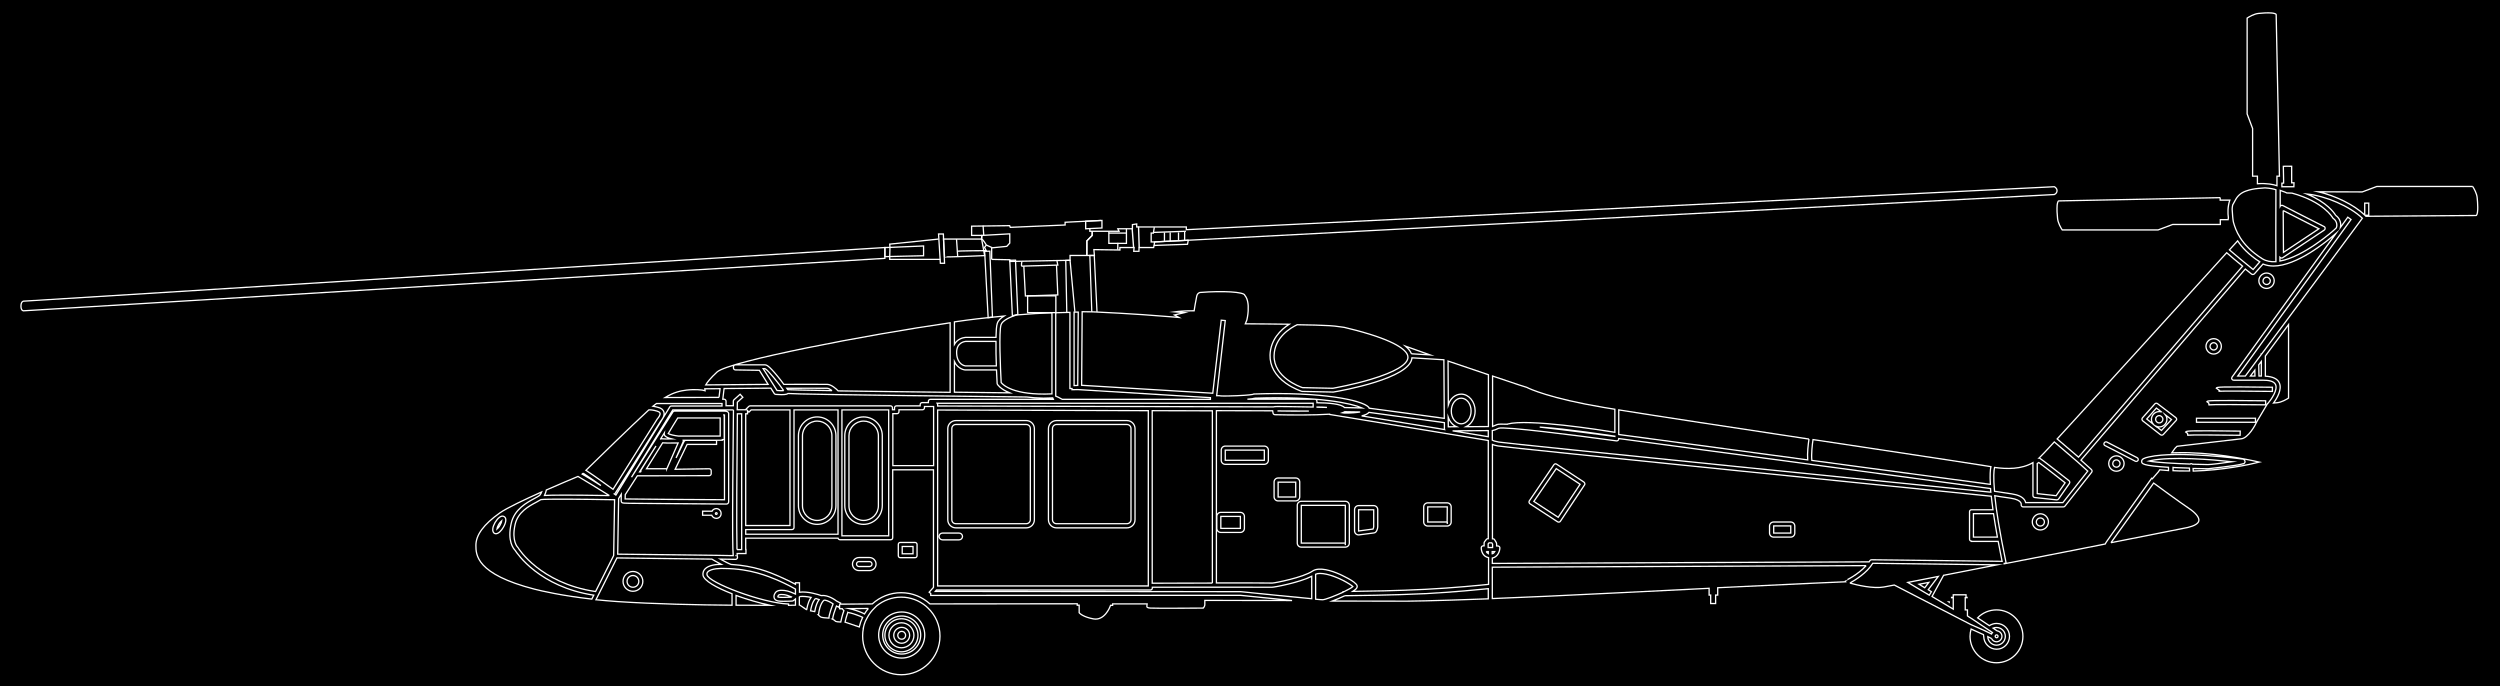 <?xml version="1.0" encoding="utf-8"?>
<!-- Generator: Adobe Illustrator 28.1.0, SVG Export Plug-In . SVG Version: 6.00 Build 0)  -->
<svg version="1.1" id="Layer_1" xmlns="http://www.w3.org/2000/svg" xmlns:xlink="http://www.w3.org/1999/xlink" x="0px" y="0px"
	 viewBox="0 0 1920 527" style="enable-background:new 0 0 1920 527;" xml:space="preserve">
<style type="text/css">
	.st0{fill:none;stroke:#FFFFFF;stroke-miterlimit:10;}
	.st1{fill:none;stroke:#FFFFFF;stroke-width:0.991;stroke-miterlimit:10;}
	.st2{fill:none;stroke:#FFFFFF;stroke-width:0.992;stroke-miterlimit:10;}
	.st3{fill:none;stroke:#FFFFFF;stroke-width:0.981;stroke-miterlimit:10;}
	.st4{fill:none;stroke:#FFFFFF;stroke-width:1.073;stroke-miterlimit:10;}
	.st5{fill:none;stroke:#FFFFFF;stroke-linejoin:round;stroke-miterlimit:10;}
</style>
<rect x="-52.5" y="-54.5" width="2014" height="634"/>
<path class="st0" d="M679.6,190.1L18,231.3c0,0-1.9,0.2-1.9,3.8c0,3.6,1.9,3.6,1.9,3.6l661.6-40.3V190.1z"/>
<polygon class="st0" points="709.3,188.9 683.5,190 679.6,190.1 679.6,197.1 709.3,196.4 "/>
<polyline class="st0" points="720.8,183.6 683.3,187.5 683.5,190 683.3,197.1 683.3,199.2 722.2,199.2 "/>
<polygon class="st0" points="720.8,179.7 722.2,202.2 725.4,202.2 724.5,179.7 "/>
<path class="st0" d="M753.9,183.6h-29.3l0.8,13.6c-0.2,0.5,30.8-0.9,30.8-0.9L753.9,183.6l0.2-2.8l21.4-1.2v7.1l-2.3,2.5l-11,1.1
	l-4.7-2.1"/>
<line class="st0" x1="734.6" y1="183.6" x2="735.5" y2="197.1"/>
<path class="st0" d="M845.6,169.3l-27.6,1.4v2.1l-42.1,1.8l-0.5-1.3l-29.2,0.4v7.1h7.8l-0.2,2.8c1.1,0,3.7,4.6,3.7,4.6l-1.4,1.8
	l1.3,2.5c0,0-22.3,0.1-22.3,0.5"/>
<line class="st0" x1="755" y1="173.3" x2="755.5" y2="180.5"/>
<polygon class="st1" points="756.2,193 758.9,244 762.2,243.6 760.2,192.9 "/>
<line class="st0" x1="761.6" y1="190.2" x2="761.6" y2="199.2"/>
<path class="st0" d="M777.5,242.5l-2-42.6l4.4-0.1c0,0,1.8,40.7,1.8,41.7L777.5,242.5z"/>
<path class="st2" d="M819.3,240l-0.8-40l3.3-0.1c0,0,3.6,39.1,3.7,39.5"/>
<path class="st0" d="M761.6,199.2l13.9,0.3v1.3l46.3-0.9v-3.7h18.7l-0.4-4.5l20,0.3v-1.9H871l-0.3,2.9h4l0.1-2.9h11.2l0.3-1.6
	l25.7-0.9l0.6-3.1l665.1-35.1c0,0,2.1-0.8,2.1-3c0-2.1-2.1-3-2.1-3l-666.6,33v-2.1h-38.1V172l-3.3,0.5v3.2h-1.1h-10.1l0.9,1.9H837
	v-1.9"/>
<polyline class="st3" points="842.5,239.5 840.4,196.2 837,196.2 838.5,239.5 "/>
<polygon class="st0" points="833.8,169.9 833.8,175.7 846.3,175.1 846.3,169.3 "/>
<polyline class="st0" points="838.8,177.6 838.8,180.8 834.7,185 834.7,196.2 "/>
<polyline class="st0" points="838.8,177.6 838.8,180.8 834.7,185 834.7,196.2 "/>
<polyline class="st0" points="851.6,177.6 851.6,186.9 865.1,186.9 865.1,175.7 "/>
<line class="st0" x1="858.5" y1="186.5" x2="858.4" y2="191.8"/>
<line class="st0" x1="851.6" y1="179" x2="865.1" y2="179"/>
<path class="st4" d="M874.4,174c0,0,0.5,16.1,0.5,16.1"/>
<polyline class="st0" points="886.5,174.5 885.8,179 884.1,179 884.1,185.8 886.7,185.8 886.4,188.5 "/>
<line class="st0" x1="886.7" y1="185.8" x2="912.7" y2="184.5"/>
<line class="st5" x1="886.7" y1="185.8" x2="912.7" y2="184.5"/>
<line class="st0" x1="910.8" y1="177.6" x2="885.5" y2="178.5"/>
<line class="st0" x1="894.3" y1="178.5" x2="894.3" y2="185"/>
<line class="st0" x1="898.7" y1="178.5" x2="898.7" y2="185.1"/>
<line class="st0" x1="905.1" y1="178.5" x2="905.1" y2="185.1"/>
<line class="st0" x1="909.8" y1="178.1" x2="909.8" y2="184.5"/>
<path class="st0" d="M784.8,200.8c0,0-0.7,3.6,0,3.6s27.6-0.8,27.6-0.8l-0.7-3.5"/>
<polyline class="st0" points="786.3,204.4 787.5,227.3 812.4,226.5 811.4,203.6 "/>
<path class="st0" d="M512.1,360.1l8.7-19.9c-7.1,0.1-10.3,0.1-11.9-0.1l-12.4,19.9H512.1z"/>
<path class="st0" d="M507.1,337.5c0.4-0.5,1.1-0.7,1.7-0.5c0.7,0.1,3.5,0.2,7.1,0.1c-2.5-0.6-4.8-1.5-5.5-2.8
	c-0.3-0.5-0.4-1-0.3-1.6L507.1,337.5z"/>
<path class="st0" d="M492.4,362.4C492.4,362.4,492.4,362.4,492.4,362.4c-0.3-0.5-0.3-1.1,0-1.6l11.4-18.3l-12.6,19.9
	C491.6,362.4,492,362.4,492.4,362.4"/>
<path class="st0" d="M788.5,304.9L788.5,304.9c-150.4-1.7-177.9-2.3-183.3-2.7c-0.5,0.4-1.5,0.9-5.1,0.9c-1.2,0-2.6-0.1-4.3-0.2
	c-0.5,0-0.9-0.3-1.2-0.7l-2.6-4.1l-35.9,0.3l-1,8.2h1c0.8,0,1.5,0.7,1.5,1.5v3.5h5.6c0-2.2,0-3.4,0-3.5c0-0.4,0.2-0.8,0.5-1.1
	l4.7-4.2l2.1,2.3l-4.2,3.8c0,1.9,0,3.8-0.1,5.8h6.9l-0.3-0.3l2.2-2.2c0.3-0.3,0.7-0.5,1.1-0.5h107.8c0.9,0,1.5,0.7,1.5,1.5v1.5h1.6
	v-1.5c0-0.9,0.7-1.5,1.6-1.5h18.1v-1c0-0.8,0.7-1.5,1.5-1.5h4.8v-1c0-0.8,0.7-1.5,1.5-1.5h94.4c0,0,0.1,0,0.1,0l-0.5-1.1
	c-2.5,0.1-4.9,0.2-7.1,0.2C796.6,305.7,792.3,305.4,788.5,304.9"/>
<path class="st0" d="M639,300c-1.3-1-2.7-1.8-3.6-1.8c-2.4-0.1-23.1,0-31.1,0c0.3,0.4,0.6,0.8,0.8,1.1
	C606.3,299.4,619.5,299.7,639,300"/>
<path class="st0" d="M601.9,300c-3.8-5.5-12.2-16-14.4-16.9h-1.4l10.7,16.8C598.6,300.1,600.6,300.1,601.9,300"/>
<path class="st0" d="M768.8,249.4c-1.7,5.1-0.5,33.3,0.1,44.4c1.2,1.6,9.3,10.1,39,8.7v-62.3c-7.9,0.3-17.1,0.8-27.3,1.7
	C776,243.4,769.9,246,768.8,249.4"/>
<path class="st0" d="M563.3,314.8h-46.6L485,366.5l31.8-50.1c0.3-0.5,0.8-0.7,1.3-0.7h37.3c2.3,0,3.6,0.2,4.1,1.4
	c0.1,0.3,0.2,0.7,0.1,1v67.4c0,0.4-0.2,0.8-0.5,1.1c-0.3,0.3-0.7,0.5-1.1,0.5h0c0,0-19.8-0.1-39.6-0.3c-9.9-0.1-19.8-0.2-27.3-0.2
	c-13.3-0.1-13.3-0.1-13.8-1.1c-0.2-0.4-0.3-0.6-0.2-5.9l-2,3.3l-0.7,42.7c5.5,0.1,25,0.3,44.5,0.5c11.5,0.1,23,0.3,31.6,0.4
	c4.3,0.1,7.9,0.1,10.4,0.2c0.8,0,1.6,0,2.2,0c-0.4-4.7-0.6-18.2-0.3-58.9C563,346.5,563.2,325.2,563.3,314.8 M550.1,398.1
	c-1.6,0-2.9-1-3.5-2.4h-7v-3.1h7.2c0.6-1.2,1.9-2,3.3-2c2.1,0,3.7,1.7,3.7,3.7C553.9,396.5,552.2,398.1,550.1,398.1"/>
<path class="st0" d="M710,313.2c0,0.8-0.7,1.5-1.5,1.5h-18.1v1.5c0,0.9-0.7,1.5-1.5,1.5h-3.2v39.9H717v-45.4H710V313.2z"/>
<path class="st0" d="M627.6,399.7c6.3,0,11.3-5.1,11.3-11.3v-53.7c0-6.3-5.1-11.3-11.3-11.3s-11.3,5.1-11.3,11.3v53.7
	C616.3,394.6,621.4,399.7,627.6,399.7"/>
<path class="st0" d="M550.1,393.7c-0.4,0-0.7,0.3-0.7,0.7c0,0.3,0.3,0.7,0.7,0.7c0.4,0,0.7-0.3,0.7-0.7
	C550.8,394,550.5,393.7,550.1,393.7"/>
<path class="st0" d="M682.5,314.8h-35.9v96.7h35.9V314.8z M648.8,334.6c0-8,6.5-14.4,14.4-14.4c8,0,14.4,6.5,14.4,14.4v53.7
	c0,8-6.5,14.4-14.4,14.4c-8,0-14.4-6.5-14.4-14.4V334.6z"/>
<path class="st0" d="M741.5,259.1h23.4c0.1-4.9,0.4-8.9,1-10.7c0.7-2.3,2.8-4.2,5.2-5.7c-6.6,0.6-13.5,1.4-20.8,2.2
	c-5.2,0.6-11,1.4-17.3,2.3v17.2C735.1,260.7,739,259.3,741.5,259.1"/>
<path class="st0" d="M663.3,399.7c6.3,0,11.3-5.1,11.3-11.3v-53.7c0-6.3-5.1-11.3-11.3-11.3c-6.3,0-11.3,5.1-11.3,11.3v53.7
	C651.9,394.6,657,399.7,663.3,399.7"/>
<path class="st0" d="M566,422.1h3.6V317.8h-3.3C565.9,356.2,565.6,405.6,566,422.1"/>
<path class="st0" d="M564.8,426.6c0.3,0,0.6,0.1,0.8,0.2C565.4,426.7,565.1,426.6,564.8,426.6"/>
<path class="st0" d="M572.7,410.3h70.9v-95.5h-33.8v90.4c0,0.8-0.7,1.5-1.6,1.5h-35.5V410.3z M613.2,334.6c0-8,6.5-14.4,14.4-14.4
	c8,0,14.4,6.5,14.4,14.4v53.7c0,8-6.5,14.4-14.4,14.4c-8,0-14.4-6.5-14.4-14.4V334.6z"/>
<polygon class="st0" points="576.9,314.8 575.2,316.5 574.1,315.4 574.1,317.8 572.7,317.8 572.7,403.6 606.7,403.6 606.7,314.8 "/>
<path class="st0" d="M553.1,334.9V321h-32.6c-2,3.2-6,9.7-7.3,12c1.1,0.7,4.5,1.5,7.8,1.9H553.1z"/>
<path class="st0" d="M395.5,422.5c-1.1-1.1-6-6.8-2.9-20.5c2.4-10.9,12.1-16.1,17.9-19.2c1.2-0.7,2.5-1.3,3.3-1.9c0,0,0,0,0,0
	c0.4-0.3,0.7-0.5,0.9-0.7c0.6-0.8,1-1.6,1.3-2.4c-13.2,5.9-26.9,12.4-32.1,16.1c-12.4,8.8-18.4,16.9-18.4,24.9
	c0,7.2,0,22.1,45.1,33.7c5.1,1.3,20.9,5,43.9,7.6l1.5-3C414.3,450.7,397.2,425.2,395.5,422.5 M386.6,404.9c-1.5,2.7-3.8,5-5.7,5
	c-0.4,0-0.8-0.1-1.2-0.3c-0.6-0.4-1.6-1.4-1.2-3.9c0.2-1.3,0.9-2.9,1.7-4.4c1.9-3.2,4.7-5.9,6.9-4.6
	C389.4,397.9,388.5,401.7,386.6,404.9"/>
<path class="st0" d="M539.9,441.7c-0.2-1.8,0.3-3.4,1.5-4.7c2.8-3,8.8-3.6,12.4-3.6c-3-1.6-6-3.3-7.1-4c-20-0.3-52.3-0.7-72.9-0.9
	l-16.1,32.1c5.2,0.5,10.6,1,16.4,1.4c28.9,1.9,61.6,2.6,88.1,2.8V456C550.1,451.3,540.5,445.9,539.9,441.7 M486.1,454.1
	c-4.2,0-7.6-3.4-7.6-7.6c0-4.2,3.4-7.6,7.6-7.6s7.6,3.4,7.6,7.6C493.7,450.7,490.3,454.1,486.1,454.1"/>
<path class="st0" d="M472,383.8c-21-0.4-53.4-0.7-56.6-0.1c-0.9,0.6-2.1,1.2-3.5,2c-5.7,3-14.2,7.6-16.3,17.1
	c-2.9,13,2.1,17.6,2.1,17.6c0.1,0.1,0.2,0.2,0.3,0.4c0,0.1,4.3,7,13.9,14.6c8.7,6.9,23.6,15.7,45.5,18.9l13.9-27.7L472,383.8z"/>
<path class="st0" d="M565.3,464.8c9.8,0.1,18.7,0.1,26.1,0.1c-8.2-1.8-17.6-4.5-26.1-7.6V464.8z"/>
<path class="st0" d="M486.1,442c-2.5,0-4.5,2-4.5,4.5c0,2.5,2,4.5,4.5,4.5s4.5-2,4.5-4.5C490.6,444,488.6,442,486.1,442"/>
<path class="st0" d="M613.9,458.2v6.4h0.2l0.4,0.3c0,0,3.2,2.1,4.7,3.2c0.1,0,0.2,0.1,0.3,0.1c0.9-4.9,2.2-7.7,3.4-9.4
	C620,458.2,616.7,457.8,613.9,458.2"/>
<path class="st0" d="M556.7,436.6c-2.9-0.2-10.6-0.1-13.1,2.6c-0.6,0.6-0.8,1.3-0.6,2.2c0.8,5.9,42,21.7,62.6,22.5l0,1
	c2.2,0,4,0,5.3-0.1v-4.8l-1.6,1.3c-0.3,0.2-0.6,0.3-0.9,0.3c-0.9,0.1-4.1,0.2-6.9,0.2c-1.7,0-3.3-0.1-4.1-0.3
	c-1.3-0.3-2.3-1-2.7-1.9c-0.7-1.5,0-3.1,0.3-3.6c1.3-2.9,4.6-2.8,7.6-2.5c2.9,0.3,6.8,2,8.3,2.7v-3.8c-1.7-1-6.5-3.7-14.1-7
	C589.7,442.5,576.5,436.8,556.7,436.6"/>
<path class="st0" d="M626.4,459.6c-0.7,0.6-2.7,2.7-3.9,9.5c1,0.2,2.1,0.4,3.1,0.6l0.1,0c0.8-4.6,2.1-7.5,3.4-9.2
	C628.5,460.3,627.6,460,626.4,459.6"/>
<path class="st0" d="M597.7,457.4c-0.3,0.6-0.3,0.9-0.3,1c0,0,0.2,0.1,0.6,0.2c1.2,0.3,6.3,0.2,9.6,0l0.2-0.2
	c-1.7-0.7-3.9-1.5-5.6-1.7C598.6,456.3,598,456.9,597.7,457.4"/>
<path class="st0" d="M447.8,363.4c-0.3,0.3-0.5,0.5-0.7,0.7c2.7,1.5,7.1,4.2,14.4,8.8C455.9,368.9,450.3,365,447.8,363.4"/>
<path class="st0" d="M552.2,305.2l0.8-6.7l-11.7,0.1l0.2,1.5l-2.1-0.5c-0.1,0-5.2-0.8-12.2,0c-4.7,0.6-9.6,1.6-16.4,5.7
	C520.2,305.3,538.5,305.2,552.2,305.2"/>
<path class="st0" d="M509.9,316.5c0.8,3.1-1.8,6.2-2.5,7l-34.9,55.3c-0.2,0.3-0.4,0.5-0.7,0.6c0.4,0.3,0.8,0.5,1.2,0.8l41.4-67.7
	c0.3-0.5,0.8-0.7,1.3-0.7h38.8v-1.9h-50.3c-0.9,0.7-1.7,1.4-2.7,2.1c1.1,0.2,2.3,0.4,3.7,0.8C507.9,313.4,509.4,314.7,509.9,316.5"
	/>
<path class="st0" d="M583.2,284.4l-18.4-0.3c-0.8,0-1.5-0.7-1.5-1.5v-0.9c0-0.9,0.7-1.5,1.5-1.5h22.8c1,0.1,2.6,0.2,9.7,8.9
	c1.7,2,3.3,4.2,4.7,6.1c5.3,0,30.6-0.1,33.4,0c3.2,0.1,7,3.6,8.3,5c23.9,0.3,55.7,0.8,86,1.1v-53.4c-62.9,9.1-170,29.5-179,37.8
	c-5.2,4.8-7.6,8-8.7,9.9l47.9-0.4L583.2,284.4z"/>
<path class="st0" d="M766,295.1c-0.1-0.2-0.2-0.4-0.2-0.7c-0.1-1.2-0.3-5.1-0.5-10.3h-24.1c-0.1,0-0.1,0-0.2,0c-0.1,0-5.4-0.7-8-6.3
	v23.4c15,0.2,29.5,0.3,42.4,0.5C768.2,298.8,766.1,295.3,766,295.1"/>
<path class="st0" d="M468,380.6c-9-5.6-20.1-12.4-24.1-14.7c-4,1.7-13.7,5.7-24.3,10.4c-0.2,1.1-0.7,2.6-1.4,4.2
	C423.9,380.2,437,380.1,468,380.6"/>
<path class="st0" d="M504.9,321.6c0.1-0.1,0.1-0.2,0.2-0.2c0.7-0.8,2.2-2.9,1.8-4.1c-0.2-0.8-1.4-1.3-2.4-1.6c-3.1-0.9-5-1-6.2-0.9
	c-0.4,0.4-0.9,0.8-1.3,1.2c-12.4,11.4-37.6,36-47,45.2c3.2,2,9.1,6.2,20.8,14.6L504.9,321.6z"/>
<path class="st0" d="M383,402.8c-0.9,1.6-1.3,2.8-1.4,3.6c0.6-0.5,1.5-1.4,2.4-3c0.9-1.6,1.3-2.8,1.4-3.6
	C384.8,400.3,383.9,401.3,383,402.8"/>
<path class="st0" d="M741.6,262.2c-0.7,0.1-7.3,0.8-6.9,9.2c0.4,8.4,6,9.5,6.6,9.6h23.9c-0.2-5.9-0.4-12.8-0.3-18.8H741.6z"/>
<path class="st0" d="M480.2,379.9c0,1.2-0.1,2.4-0.1,3.3c8.5,0.2,55.6,0.5,76.3,0.6v-65.1c-0.1,0-0.3,0-0.4,0
	c0.1,0.2,0.2,0.5,0.2,0.8v18.1h-1.5v0.5h-30c0.1,0.4,0.1,0.8,0,1.1l-5.5,12.5l6.1-12.6c0.3-0.5,0.8-0.9,1.4-0.9h23.6v3.1h-22.6
	l-9.2,19.1l26.1-0.4c0.4,0,0.8,0.2,1.1,0.4c0.3,0.3,0.5,0.7,0.5,1.1v2.3c0,0.8-0.7,1.5-1.5,1.5c-1.4,0-23.9,0.1-40,0.1
	c-7.1,0-12.9,0-15.2,0L480.2,379.9z"/>
<path class="st0" d="M1528.6,372c-0.4-7-0.1-11.1,0.4-13.6c-0.8-0.1-1.6-0.3-2.4-0.4c-4.4-0.8-45.3-7-97-14.8
	c-12.1-1.8-24.6-3.7-37.2-5.6c-0.6,3.9-1.4,11.3-0.9,16L1528.6,372z"/>
<path class="st0" d="M720.1,450h161.8V315.4l-161.8-0.5V450z M805.2,329.2c0-3.4,2.8-6.2,6.2-6.2h54.1c3.4,0,6.2,2.8,6.2,6.2v70
	c0,3.4-2.8,6.2-6.2,6.2h-54.1c-3.4,0-6.2-2.8-6.2-6.2V329.2z M727.9,329.2c0-3.4,2.8-6.2,6.2-6.2h54.1c3.4,0,6.2,2.8,6.2,6.2v70
	c0,3.4-2.8,6.2-6.2,6.2h-54.1c-3.4,0-6.2-2.8-6.2-6.2V329.2z M723.8,409.4h12.8c1.4,0,2.6,1.2,2.6,2.6c0,1.4-1.2,2.6-2.6,2.6h-12.8
	c-1.4,0-2.6-1.2-2.6-2.6C721.2,410.5,722.4,409.4,723.8,409.4"/>
<path class="st0" d="M1586,370.8c-7.1-5.6-17.3-13.5-20.2-15.6l-1.2,0.8v23.1l14.5,1.6L1586,370.8z"/>
<path class="st0" d="M1389.3,337.2c-57.5-8.7-116.9-17.7-146.1-22.4v18.9l145.1,19.5C1387.9,348.1,1388.7,341,1389.3,337.2"/>
<path class="st0" d="M1545,379.3c4.9,0.7,8.2,2.3,9.8,4.6c0.5,0.7,0.8,1.5,0.9,2.1h28.6l19.1-24.2l-8.1-7.3l-17.6-15.1
	c-5.7,6.2-9.6,10.4-11.1,11.8c-0.2,0.2-0.5,0.4-0.7,0.6c0.1,0,0.2,0,0.3,0c0.3,0.1,1.2,0.4,22.8,17.4c0.6,0.5,0.8,1.4,0.3,2.1
	l-8.3,11.9c-0.3,0.4-0.8,0.7-1.3,0.7c-0.1,0-0.1,0-0.2,0l-16.8-1.8c-0.8-0.1-1.4-0.7-1.4-1.5v-25.3c-8.8,5.2-20,5-29.5,3.7
	c-0.5,2.3-1,7.4,0,18.3C1533.6,377.6,1537.4,378.2,1545,379.3"/>
<polygon class="st0" points="1142.9,420.5 1146.3,420.5 1146.3,417.9 1145.7,416.9 1143.6,416.9 1142.9,417.7 "/>
<path class="st0" d="M1151,328.9c-2,1-3.6,1.6-4.9,1.8l0,7.4c0.5,0.3,1.8,0.8,4.9,1.4c6.2,1.2,355.6,36.2,377.9,38.5
	c-0.1-1-0.2-1.9-0.2-2.8l-285.5-38.4v0.2c0,0.5-0.2,0.9-0.5,1.2c-0.3,0.2-0.6,0.4-1,0.4c-0.1,0-0.1,0-0.2,0
	C1208.7,334.1,1155.1,327.4,1151,328.9"/>
<path class="st0" d="M1149.7,326.1c0.9-0.4,3.7-0.5,7.9-0.3l0-0.1c15.9-4.3,71.6,4.5,82.6,6.3v-17.7c-3.1-0.5-5.8-1-8-1.3
	c-42.3-7.1-57.7-14.5-59.6-15.5c-1.6-0.4-6.8-2.1-26.3-8.7l0,38.7C1146.8,327.3,1147.9,326.9,1149.7,326.1"/>
<path class="st0" d="M1182.5,328c21.6,2.4,47.6,5.9,57.7,7.2v-0.2C1233.7,334.1,1204.9,329.5,1182.5,328"/>
<path class="st0" d="M1752.2,198.2c-0.2,0-0.5-0.1-0.7-0.2c-0.2-0.1-0.4-0.3-0.5-0.4c0,1.2,0,2.2,0,2.9
	c17.9-3.2,40.4-22.5,43.2-25.4c0.2-0.3,0.7-1.5,0.4-3.2c-0.2-1.2-0.8-2.9-2.7-4.2c-0.2-0.2-0.4-0.3-0.5-0.6
	c-0.1-0.1-6.7-12.1-31.2-18.8l-0.7,0c-1.8-0.1-2.9-0.1-2.9-0.1h-0.4l-0.3-0.2c0,0-1.7-0.8-4.5-1.7v0l-0.2-0.1c0,3.8,0,7.9,0,12.1
	c0.1-0.2,0.3-0.3,0.5-0.4c1-0.5,1.9,0.1,2.2,0.3c0.8,0.5,19,9.7,31,15.8c0.5,0.2,0.8,0.7,0.8,1.3c0,0.5-0.2,1.1-0.7,1.4L1753,198
	C1752.7,198.2,1752.5,198.2,1752.2,198.2"/>
<path class="st0" d="M1146.1,425.3c0.9-0.3,1.5-1,1.9-1.7c-0.1,0-0.1,0-0.2,0h-1.8V425.3z"/>
<path class="st0" d="M1761.7,143.3c0.1-1.1,0.1-2.2,0.1-2.9c-0.1,0-0.2,0-0.3,0l-1.5,0v-12.7c-2.5,0-5-0.1-6.4,0l0.2,10.8h0v2.1
	l-1.3,0.1c0,0.8,0,1.8,0,2.7H1761.7z"/>
<path class="st0" d="M1705.2,151.8l-124.2,2.5c-0.2,0-0.8,0.8-1.1,3.1l0,0.1c-0.3,3.2,0,7.6,0.3,10.2c0.3,3.5,2.6,7.4,3.6,8.9h73.6
	l11.2-4.2h36.6v-3.7h6l0.2-1.4c-0.5-3.5-0.6-8.7,1.1-13.6h-7.4V151.8z"/>
<path class="st0" d="M1753.5,161.7c0,4.7,0.1,24.6,0.2,32.1l27.2-18.1C1771.3,170.8,1757.9,164,1753.5,161.7"/>
<path class="st0" d="M1735.5,201.1c-8.4-5.4-13.7-11.1-17-16.1c-0.7,0.8-2.9,3.2-6.3,6.9c3.4,3,12,10.1,18.2,15.1L1735.5,201.1z"/>
<path class="st0" d="M1733.7,141.1c7.2-0.5,12.3,0.6,15,1.5v-7.3h1.9l-0.2-10.5v0l-2.3-113.7c0-0.2-0.8-0.8-3.1-1.1l-0.1,0
	c-3.2-0.3-7.6,0-10.2,0.3c-3.5,0.3-7.4,2.6-8.9,3.6v73.6l4.2,11.2v36.6h3.7V141.1z"/>
<path class="st0" d="M1722.3,204.4c-4.4-3.6-9.5-7.9-12.2-10.3c-25.2,27.8-99.4,109.5-130.2,143l16.4,14L1722.3,204.4z"/>
<path class="st0" d="M1737.4,198.7c3,1.9,6.6,2.5,10.5,2.3c-0.1-6.9-0.1-32.8,0-55.3c-1.6-0.5-4.5-1.2-8.4-1.4l-5,0.4
	c-3.3,0.3-6.5,0.9-9.5,2c-3.6,1.2-6.4,3.5-8.1,6.7l-2.2,4c-0.2,1.1-0.4,2.2-0.4,3.3l0.4,5.7c0.1,1.4,0.3,2.8,0.5,3.9
	c0.1,0.2,0.1,0.5,0.2,0.8C1716.9,176,1720.3,187.9,1737.4,198.7"/>
<path class="st0" d="M1515.6,412.5h18.4c-1.2-6.7-2.2-12.7-3-18h-15.4V412.5z"/>
<path class="st0" d="M978.5,273.1c-0.4,16.6,19.6,23.9,21.8,24.6l23.3,0.5c1.5-0.3,15.5-2.7,29.3-6.9c18.4-5.5,28.5-11.5,28.4-17
	c0-3.2-3.9-9.7-29.3-17.6c-7.1-2.2-14.1-4-19.7-5.3c-5.6-0.9-9.6-1.2-11.5-1.3c-5.5-0.3-14.6-0.6-24.6-0.7
	C991.1,251.8,978.8,259.1,978.5,273.1"/>
<path class="st0" d="M720.1,310.7v1.1l257.9,0.7c0.9-0.4,3.6-0.3,12.1-0.2c5.1,0.1,11.6,0.2,18.4,0.3v-2.9H719.7
	C719.9,310,720.1,310.3,720.1,310.7"/>
<path class="st0" d="M929.6,306.7v-1.1c0-0.1,0-0.1,0-0.2c-7-0.4-29.3-1.7-101.8-6.2l-4.5,0.1l0-0.9h-1.6v-58.5
	c-3.3,0.1-6.9,0.2-10.9,0.3V304c0,0.1,0,0.1,0,0.2c1.1,0.4,2.7,1.2,5,2.5H929.6z"/>
<path class="st0" d="M937.9,245.9l3.1,0.3l-6.6,57.7h2.1c0.2,0,0.4,0,0.6,0.1c0.4,0.1,2.6,0.3,12.9-0.1c9.3-0.4,11.7-0.9,12.2-1
	c0.2-0.2,0.5-0.3,0.8-0.3c52.6-1.9,83.2,4.8,88.1,10.1c0.2,0.3,0.4,0.5,0.5,0.8c41.3,5.6,53.8,7.3,57.6,7.8l-0.3-45
	c-6-0.4-20.7-1.3-24.5-1.5c-1.2,15.9-54.3,25.3-60.4,26.3c-0.1,0-0.2,0-0.3,0h0l-23.7-0.5c-0.1,0-0.3,0-0.4-0.1
	c-0.2-0.1-6.2-2-12.2-6.3c-8.1-5.8-12.2-13.2-12-21.5c0.3-11.8,8.2-19.5,14.7-23.7c-11.2-0.2-22.9-0.2-31.4-0.3l-2.3,0l1.2-3
	c0.1-0.5,0.8-3.4,1-6.9l0-0.4c0.3-5-0.5-8.9-2.3-11.2l-0.2-0.2l-0.1-0.3c-0.7-2.5-16.6-3.5-34.2-2.1c-0.2,0-2.1,0.3-2.7,2.8
	c-0.8,3.7-1.8,9.9-1.8,10l-0.2,1.3h-1.3c-6.4,0-10.7,0.4-13.5,0.8l7.4,0.6l-7.7,1.8l3.4,1.9l-7.3-0.6c-27.4-2.3-56.2-3.6-56.5-3.6
	c-0.1,0-3.8-0.2-10.5-0.2l-0.4,56.5c33.7,2.1,91.7,5.6,100.7,6.1L937.9,245.9z"/>
<path class="st0" d="M828.1,239.7c-1,0-2.1,0-3.2,0v56.4l2.8-0.1L828.1,239.7z"/>
<polygon class="st0" points="1143,335.4 1143,330.7 1115.6,330.9 "/>
<path class="st0" d="M734.1,402.2h54.1c1.7,0,3.1-1.4,3.1-3.1v-70c0-1.7-1.4-3.1-3.1-3.1h-54.1c-1.7,0-3.1,1.4-3.1,3.1v70
	C731,400.9,732.3,402.2,734.1,402.2"/>
<path class="st0" d="M1005.2,315.7l-24.1-0.1C989.3,315.8,997.7,315.8,1005.2,315.7"/>
<path class="st0" d="M931.1,447.8V315.5l-46.2-0.1v132.5C893.2,447.9,912.4,447.8,931.1,447.8"/>
<path class="st0" d="M811.4,402.2h54.1c1.7,0,3.1-1.4,3.1-3.1v-70c0-1.7-1.4-3.1-3.1-3.1h-54.1c-1.7,0-3.1,1.4-3.1,3.1v70
	C808.3,400.9,809.7,402.2,811.4,402.2"/>
<path class="st0" d="M1122.2,325.5c4.2,0,7.6-4.4,7.6-9.9c0-5.4-3.4-9.8-7.6-9.8s-7.6,4.4-7.6,9.8
	C1114.5,321,1118,325.5,1122.2,325.5"/>
<path class="st0" d="M1045.7,319.4l63.7,10.5c-0.1-0.2-0.1-0.3-0.1-0.5l0-4.8c-6-0.8-39-5.3-57.9-7.9
	C1050.3,318,1048.2,318.8,1045.7,319.4"/>
<path class="st0" d="M1122.2,302.7c5.9,0,10.7,5.8,10.7,12.9c0,5.5-2.9,10.2-6.9,12.1l17.1-0.1l0-39.8c-9.2-3.1-19.8-6.7-31-10.5
	l0.2,33.6C1113.8,306.1,1117.6,302.7,1122.2,302.7"/>
<path class="st0" d="M1112.3,327.8l6.2-0.1c-2.8-1.2-5.1-3.9-6.3-7.3L1112.3,327.8z"/>
<path class="st0" d="M1011.5,312.7c1,0,2.1,0,3.1,0.1c1.5,0,3,0.1,4.5,0.1c-2.4-0.2-5-0.3-7.6-0.3V312.7z"/>
<path class="st0" d="M963.4,305.8c-0.7,0.3-2.1,0.6-5.4,0.8h51.9c0.8,0,1.5,0.7,1.5,1.5v1.2c8.7,0.1,18.5,0.8,21.2,3.7
	c5.5,0.1,10.3,0.2,13.5,0.3C1038.3,309.9,1013,304.1,963.4,305.8"/>
<path class="st0" d="M1084,271.7c0.7,0.1,7.1,0.5,14.3,0.9c-6.3-2.2-12.7-4.5-18.8-6.7C1081.7,267.8,1083.2,269.7,1084,271.7"/>
<path class="st0" d="M1032.4,317.2c5.1,0.1,9.3-0.3,12.2-0.8c-3.8-0.1-7.8-0.2-11.8-0.2c-0.4,0.3-1,0.5-1.8,0.8L1032.4,317.2z"/>
<path class="st0" d="M633.1,460.8c-0.8,0.5-3.5,2.9-4.5,11.4l-0.2,0c0.7,0.7,1.5,1.4,2,1.7c0.8,0.4,3.7,0.7,6.2,0.8
	c0.2-3.1,2.2-8.4,3.2-10.9C638.4,462.8,635.7,461.2,633.1,460.8"/>
<path class="st0" d="M1420.7,447.8c5.3,1.5,18,4.5,26.2,3c1-0.2,3.6-0.7,7.4-1.4l0.5-0.1l58.7,30.3c8.9,3.9,13.6,6,16,7.3
	c0.2-0.4,0.4-0.8,0.7-1.1l-14.9-10c-1.4-0.9-2.6-1.7-3.6-2.3l-0.7-0.5v-4.6h-1.7v-9.4h1.4v-0.2h-0.8v-2h-9.8v2h-1.3v0.2h1.3v8.8
	l-16.3-9.7l8.9-16.3l0.7-0.1c12.6-2.4,26.3-5.1,40.4-7.9l-95.5-1.2C1433.7,440.1,1424.8,445.5,1420.7,447.8 M1488.6,442.7l-7.7,10.2
	l2.4,1.5l-1.6,2.7l-16.5-9.8L1488.6,442.7z"/>
<polygon class="st0" points="1473.8,448.7 1478.2,451.4 1481.3,447.3 "/>
<polygon class="st0" points="1178,385.1 1196.7,397.3 1213.5,371.9 1195.2,359.9 "/>
<path class="st0" d="M1621.2,416.8c32.5-6.4,56.7-11.2,59-11.7c5.1-1.2,8.1-3,8.5-5.1c0.5-2.5-2.4-6.1-7.5-9.5
	c-7.6-5.1-23.5-16.8-27.2-19.5C1643.4,385.7,1626.2,409.9,1621.2,416.8"/>
<polygon class="st0" points="1497,462.2 1496.6,462.2 1497,462.5 "/>
<path class="st0" d="M1514.1,415.6c-0.9,0-1.5-0.7-1.5-1.5V393c0-0.9,0.7-1.5,1.5-1.5h16.5c-0.5-3.8-1-7.3-1.3-10.4
	c-21.1-2.1-372.4-37.3-378.8-38.6c-1.9-0.4-3.3-0.7-4.3-1.1l0,72.4h0.4c0.5,0,1.1,0.3,1.3,0.8l1.3,2.2c0.1,0.2,0.2,0.5,0.2,0.8v1.7
	h1c0.4,0,0.8,0.2,1.1,0.5c0.3,0.3,0.5,0.7,0.4,1.1c-0.1,2.5-1.6,6.9-5.8,7.7v4.1l289.4-1.2c0.2-0.3,0.4-0.6,0.5-0.8
	c0.3-0.5,0.8-0.8,1.4-0.8l100.2,1.2c-1.1-5.5-2.1-10.6-3-15.3H1514.1z M1217,372.3l-18.6,28c-0.3,0.5-0.8,0.7-1.3,0.7
	c-0.3,0-0.6-0.1-0.8-0.2l-21.3-13.9c-0.3-0.2-0.6-0.6-0.7-1c-0.1-0.4,0-0.8,0.2-1.2l18.9-27.8c0.5-0.7,1.4-0.9,2.1-0.4l20.9,13.7
	c0.3,0.2,0.6,0.6,0.7,1C1217.3,371.6,1217.2,372,1217,372.3 M1378.4,409.4c0,1.7-1.4,3.1-3.1,3.1h-13.2c-1.7,0-3.1-1.4-3.1-3.1v-5.4
	c0-1.7,1.4-3.1,3.1-3.1h13.2c1.7,0,3.1,1.4,3.1,3.1V409.4z"/>
<polygon class="st0" points="1096.5,389.3 1096.5,400.9 1111.4,400.9 1111.5,389.3 "/>
<path class="st0" d="M1137.6,420.7c0-0.8,0.7-1.5,1.5-1.5h0.7v-2.1c0-0.3,0.1-0.7,0.3-1l1.4-1.8c0.3-0.4,0.7-0.6,1.2-0.6h0.3l0-74.9
	c0-0.1,0-0.1,0-0.2h0v-0.3l-121.9-20l0-0.2c-11.8,0.8-29.6,0.7-41.9,0.4c-0.7,0-1.4-0.5-1.5-1.2c-0.1-0.7-0.2-1.3-0.3-1.8l-43.2-0.1
	v132.3c21.8,0,42.2,0,42.9,0.1c1.9,0,23.8-4.3,30.9-9.2c5.1-3.5,15.2-0.1,20.8,2.4c0.1,0.1,12.9,5.6,13.5,9c0.1,0.7-0.1,1.4-0.7,2.1
	c-0.5,0.6-1.5,1.3-2.7,2.1c11.4-0.1,34.3-0.5,56-1.6c21.7-1.1,42.7-3.2,48.3-3.8v-20.5C1138.7,427.4,1137.6,423.1,1137.6,420.7
	 M955.7,405.8c0,1.7-1.4,3.1-3.1,3.1h-15c-1.7,0-3.1-1.4-3.1-3.1v-9.2c0-1.7,1.4-3.1,3.1-3.1h15c1.7,0,3.1,1.4,3.1,3.1V405.8z
	 M974.1,353.5c0,1.7-1.4,3.1-3.1,3.1h-30c-1.7,0-3.1-1.4-3.1-3.1v-7.8c0-1.7,1.4-3.1,3.1-3.1h30c1.7,0,3.1,1.4,3.1,3.1V353.5z
	 M981.6,384.7c-1.7,0-3.1-1.4-3.1-3.1v-11.4c0-1.7,1.4-3.1,3.1-3.1h13.5c1.7,0,3.1,1.4,3.1,3.1v11.4c0,1.7-1.4,3.1-3.1,3.1H981.6z
	 M1036.3,417.1c0,1.7-1.4,3.1-3.1,3.1h-33.8c-1.7,0-3.1-1.4-3.1-3.1v-29c0-1.7,1.4-3.1,3.1-3.1h33.8c1.7,0,3.1,1.4,3.1,3.1V417.1z
	 M1058.1,404.6c0,1-0.7,4.6-3,4.7l-11.5,1.5c-0.1,0-0.1,0-0.2,0c-1.7,0-3.1-1.4-3.1-3.1v-16.3c0-1.7,1.4-3.1,3.1-3.1h11.6
	c1.7,0,3.1,1.4,3.1,3.1V404.6z M1114.5,400.9c0,1.7-1.4,3.1-3.1,3.1h-14.9c-1.7,0-3.1-1.4-3.1-3.1v-11.6c0-1.7,1.4-3.1,3.1-3.1h14.9
	c1.7,0,3.1,1.4,3.1,3.1V400.9z"/>
<path class="st0" d="M1670.1,359.1c-0.4,0-0.8,0-1.2-0.1v2.5c3.1,0.2,6.5,0.2,10,0.2c0.9,0,1.8,0,2.7,0l-0.1-2.2
	C1677.9,359.4,1674,359.3,1670.1,359.1"/>
<path class="st0" d="M1533.4,489.8c0.6,0,1.1-0.5,1.1-1.1c0-0.6-0.5-1.1-1.1-1.1c-0.6,0-1.1,0.5-1.1,1.1c0,0.1,0,0.2,0.1,0.3
	c0,0.1,0,0.1,0,0.2C1532.5,489.5,1532.9,489.8,1533.4,489.8"/>
<path class="st0" d="M1111.5,402.4v-1.5V402.4z"/>
<path class="st0" d="M1141.4,423.6c0.3,0.6,0.9,1.2,1.6,1.6v-1.6H1141.4L1141.4,423.6"/>
<path class="st0" d="M644.8,467.5l0-2.5l-0.7,1.3l-1.7-0.9c-1.4,3.7-3,8.4-2.8,9.9l-0.4,0.1c0.8,0.4,1.9,1,2.5,1.8
	c0.3,0.2,2.1,0.5,3.7,0.5h0.3c0.2-1,1.1-5.2,2.4-8.7c-0.5-0.5-0.9-1-1.2-1.5L644.8,467.5z"/>
<path class="st0" d="M1529.5,490.4c-0.5-0.3-1.5-0.8-2.9-1.5c0.1,3.6,3.1,6.6,6.7,6.6c3.7,0,6.8-3,6.8-6.8c0-3.7-3-6.8-6.8-6.8
	c-0.9,0-1.8,0.2-2.6,0.5l3.1,2.1c2.1,0.3,3.7,2,3.7,4.2c0,2.3-1.9,4.2-4.2,4.2C1531.6,492.9,1530.2,491.9,1529.5,490.4"/>
<path class="st0" d="M1533.4,478.8c5.4,0,9.9,4.4,9.9,9.9c0,5.4-4.4,9.9-9.9,9.9c-5.4,0-9.8-4.4-9.9-9.8l-0.2-1.4
	c-2.8-1.3-6.2-2.8-9.5-4.3c-0.5,1.8-0.8,3.7-0.8,5.6c0,11.2,9.1,20.3,20.3,20.3s20.3-9.1,20.3-20.3c0-11.2-9.1-20.3-20.3-20.3
	c-5.5,0-10.7,2.2-14.5,6.1l9,6C1529.5,479.4,1531.4,478.8,1533.4,478.8"/>
<polygon class="st0" points="1362.2,409.4 1375.3,409.4 1375.3,403.9 1362.2,403.9 "/>
<polygon class="st0" points="1736.7,277.6 1734.7,280.2 1734.9,288.8 1736.7,288.8 "/>
<polygon class="st0" points="1728.3,288.8 1731.8,288.8 1731.7,284.3 "/>
<path class="st0" d="M1739.8,288.9c5.6,0.3,9.3,2,10.7,5.1c2.3,5-1.7,11.8-4.4,15.5c1-0.1,1.9-0.1,2.6-0.2c3.5-0.3,7.4-2.6,8.9-3.6
	v-56.4l-17.8,24.1V288.9z"/>
<path class="st0" d="M1899,143.2h-73.6l-11.2,4.2l-33.6-0.1c13.1,3.1,27.1,9.9,35.5,17.8V156h3.1v9.3h-2.9c0.3,0.3,0.6,0.5,0.8,0.8
	l84.6-0.6c0,0,0.1,0,0.2-0.1c1.6-1.8,0.9-10.1,0.6-13.3C1902.3,148.7,1900,144.7,1899,143.2"/>
<path class="st0" d="M1747.6,295.3c-1.3-2.8-5.8-3.3-9.4-3.3h-3.3h-12.8h-6.6c-0.6,0-1.1-0.3-1.4-0.8c-0.3-0.5-0.2-1.1,0.1-1.6
	l79.8-110.3c-7.2,6.3-30.1,25-48,25c-2.8,0-5.5-0.5-8-1.5l-6.6,7.5c-0.3,0.3-0.7,0.5-1.2,0.5c-0.3,0-0.7-0.1-1-0.3
	c-0.9-0.7-2.6-2.2-4.8-3.9l-126.2,146.8l8,7.2c0.6,0.6,0.7,1.5,0.2,2.1l-20.5,26c-0.3,0.4-0.7,0.6-1.2,0.6h-30.9
	c-0.5,0-0.9-0.2-1.2-0.6c-0.3-0.4-0.4-0.8-0.3-1.3c0,0,0.1-0.7-0.5-1.6c-0.8-1.1-2.8-2.5-7.6-3.2c-6.5-0.9-10.2-1.5-12.2-1.9
	c1.1,11.2,3.7,27.6,8.7,51.7l-1.5,0.3v0.3c26.6-5.2,54.1-10.5,77.6-15.2c0.4-1,1.9-3,5.7-8.4l30-42.1l0.5,0.4l4.6-5.3l1.1-1.6
	l0.9,0.1c1.8,0.2,3.8,0.4,5.8,0.5v-2.5c-20.3-1.3-20.5-2.8-20.6-4.4c-0.2-2.1,2.5-2.9,5.7-3.6c22.1-4.9,71.9,1.6,72.3,1.7
	c0.2,0.1,0.3,0.2,0.5,0.3c1.1,0.9,0.9,1.8,0.8,2.2c-0.1,0.2-0.4,0.9-1.3,1.1c-0.1,0.2-0.1,0.1-0.2,0c-4.8,1.6-26.9,3.7-27.1,3.8
	c-0.1,0-0.2,0-0.3,0c-1.4,0-5.5-0.1-10.9-0.2l0.1,2c23-0.7,42.9-4.9,50.8-6.9c-10.1-2.3-37.8-8-64.2-7.2l-3.1,0.1l2.5-3.5l1.5-1.5
	l0.5-0.1c6.9-0.8,42.3-4.9,48.9-5.7c5.3-0.6,10.6-10.1,12.2-13.6l0.1-0.2l7.9-13.3l0.2,0C1744.5,306.6,1749.5,299.3,1747.6,295.3
	 M1740.7,209.7c3.3,0,5.9,2.7,5.9,5.9c0,3.3-2.7,5.9-5.9,5.9c-3.3,0-5.9-2.7-5.9-5.9C1734.8,212.4,1737.5,209.7,1740.7,209.7
	 M1567,407c-3.4,0-6.2-2.8-6.2-6.2c0-3.4,2.8-6.2,6.2-6.2c3.4,0,6.2,2.8,6.2,6.2C1573.1,404.3,1570.4,407,1567,407 M1625.4,361.9
	c-3.3,0-5.9-2.7-5.9-5.9c0-3.3,2.7-5.9,5.9-5.9c3.3,0,5.9,2.7,5.9,5.9C1631.3,359.3,1628.6,361.9,1625.4,361.9 M1642,353.6
	c-0.3,0.5-0.8,0.8-1.4,0.8c-0.2,0-0.5-0.1-0.7-0.2c-8.9-4.6-22.3-11.6-23.1-11.9c-0.8-0.3-1.2-1.1-0.9-1.9c0.3-0.8,1.2-1.2,2-1
	c0.2,0.1,0.5,0.2,23.4,12.1C1642.1,351.9,1642.4,352.9,1642,353.6 M1671.2,323l-9.8,10.7c-0.3,0.3-0.7,0.5-1.1,0.5
	c-0.3,0-0.7-0.1-1-0.3l-13.7-10.7c-0.3-0.3-0.5-0.7-0.6-1.1c0-0.4,0.1-0.8,0.4-1.2l9.5-10.7c0.5-0.6,1.5-0.7,2.1-0.2l14.1,10.8
	c0.3,0.3,0.6,0.7,0.6,1.1C1671.7,322.3,1671.5,322.7,1671.2,323 M1700.1,260.1c3.3,0,5.9,2.7,5.9,5.9c0,3.3-2.7,5.9-5.9,5.9
	c-3.3,0-5.9-2.7-5.9-5.9C1694.2,262.7,1696.9,260.1,1700.1,260.1 M1720.4,334.3c-14.6-0.2-38.4-0.4-40.2-0.1l-0.2-1.4l-1.4-1
	c0.6-0.9,0.8-1.2,41.9-0.7L1720.4,334.3z M1732.2,324.3h-45.3v-3.1h45.3V324.3z M1740,310.9c-16.5-0.2-41.7-0.3-43.5,0l-0.2-1.4
	l-1.4-1c0.6-0.9,0.8-1.1,45.1-0.7L1740,310.9z M1745.2,300.6c-15-0.2-39.5-0.4-41.4-0.1c0,0,0.5-0.1,0.8-0.6l-2.5-1.8
	c0.6-0.9,0.9-1.2,43.1-0.7L1745.2,300.6z"/>
<path class="st0" d="M1695.7,356.8c2.4,0,11.8-1.2,18.7-2.2c-14.9-1.6-46.8-4.3-62.9-0.8c-0.5,0.1-0.9,0.2-1.2,0.3
	c5.8,1.1,20.4,1.9,31.7,2.3c0.2-0.2,0.5-0.3,0.8-0.3c0.4,0,0.8,0.1,1.1,0.4C1689.4,356.7,1693.9,356.8,1695.7,356.8"/>
<path class="st0" d="M1793.8,165.4c2.7,1.9,3.6,4.4,3.8,6.2c0.1,1,0.1,2-0.1,3l5.6-7.8l2.5,1.8l-87,120.2h5.8l10.1-13.7l2.1-2.8
	v-0.5h0.4l20.6-27.7l56.7-76.5c-9.7-9.2-28.1-17.2-42.6-18.6C1787.2,155.4,1792.7,163.5,1793.8,165.4"/>
<path class="st0" d="M1625.4,353.2c-1.6,0-2.8,1.3-2.8,2.8c0,1.6,1.3,2.8,2.8,2.8c1.6,0,2.8-1.3,2.8-2.8
	C1628.2,354.5,1626.9,353.2,1625.4,353.2"/>
<path class="st0" d="M1567,397.8c-1.7,0-3.1,1.4-3.1,3.1c0,1.7,1.4,3.1,3.1,3.1s3.1-1.4,3.1-3.1
	C1570.1,399.2,1568.7,397.8,1567,397.8"/>
<path class="st0" d="M1740.8,218.5c1.6,0,2.8-1.3,2.8-2.8c0-1.5-1.3-2.8-2.8-2.8c-1.6,0-2.8,1.3-2.8,2.8
	C1737.9,217.2,1739.2,218.5,1740.8,218.5"/>
<path class="st0" d="M1700.1,268.8c1.6,0,2.8-1.3,2.8-2.8c0-1.5-1.3-2.8-2.8-2.8c-1.6,0-2.8,1.3-2.8,2.8
	C1697.3,267.5,1698.6,268.8,1700.1,268.8"/>
<path class="st0" d="M1664.2,322c0,3.3-2.7,5.9-5.9,5.9c-0.8,0-1.6-0.2-2.4-0.5l4.1,3.2l7.7-8.4l-4.6-3.5
	C1663.8,319.6,1664.2,320.8,1664.2,322"/>
<path class="st0" d="M1658.3,324.8c1.6,0,2.8-1.3,2.8-2.8c0-1.5-1.3-2.8-2.8-2.8c-1.6,0-2.8,1.3-2.8,2.8
	C1655.5,323.5,1656.7,324.8,1658.3,324.8"/>
<path class="st0" d="M1658.3,316.1c0.7,0,1.3,0.1,1.9,0.4l-4.1-3.1l-7.4,8.4l4.9,3.9c-0.8-1-1.3-2.3-1.3-3.7
	C1652.4,318.7,1655,316.1,1658.3,316.1"/>
<path class="st0" d="M1433.2,434.4l-287.1,1.2v24.1c23.7-0.9,54.6-2.3,94.3-4.3c26.5-1.3,50-2.5,70.6-3.5l1.6-0.1v5.2h1.2v6.5h3.8
	v-6.5h1.6v-5.6l1.5-0.1c61.5-3,94.1-4.4,96.8-4.5l-0.4-0.9C1417.2,446.1,1427,441.4,1433.2,434.4"/>
<path class="st0" d="M667.8,431.3h-8.1c-1.1,0-1.9,0.9-1.9,1.9c0,1.1,0.9,1.9,1.9,1.9h8.1c1.1,0,1.9-0.9,1.9-1.9
	C669.7,432.1,668.8,431.3,667.8,431.3"/>
<path class="st0" d="M976.8,451c-1.8-0.1-60,0-91.8,0v0.6c0,0.9-0.7,1.5-1.5,1.5H719.2l-0.9,1.1l234.4,0.2c0.1,0,0.1,0,0.2,0
	c15.3,1.6,41.1,4.2,54.5,5.4v-17.2C997.9,447.4,978.4,451.1,976.8,451"/>
<rect x="692.9" y="419.7" class="st0" width="8.3" height="5.6"/>
<path class="st0" d="M714.8,457.3v-1.5l-1.2-1l3.3-3.7v-90.3h-31.3V413c0,0.9-0.7,1.5-1.5,1.5h-39c-0.7,0-1.3-0.5-1.5-1.2h-70.9v8.7
	h0.2v3.1h-6.8c0,1,0.1,1.7,0.1,2.1c0.1,0.2,0.2,0.4,0.2,0.8c0,0.8-0.6,1.5-1.4,1.6c-0.1,0-0.1,0-0.1,0c-0.1,0-0.2,0-0.2,0
	c-0.8,0-5.1-0.1-11.5-0.2c3.3,1.8,6.9,3.7,8.3,4.1c17.8,1,29.8,6.1,36.5,9c6.2,2.7,10.5,4.9,12.9,6.2v-1.1h3.1v7.2
	c6.4-0.8,14.8,1.9,16.7,2.6c5.3-0.7,10.9,3.5,11.8,4.2l3.1,1.6l-0.4,0.8l24.7-0.2c5.9-5.3,13.6-8.6,22.2-8.6
	c8.5,0,16.3,3.3,22.1,8.6l113.1-0.1v1.1h1.5v5.8c0.7,0.8,3.5,3.3,10.9,4.7c8.5,1.6,12.7-9,12.8-9.4l0.4-1h1.6v-1.1l26.5,0l-0.2,1.7
	c-0.1,0.5,0.1,0.7,0.2,0.8c0.2,0.2,0.7,0.6,2.4,0.7c5,0.3,36,0,40.7,0c0.3-0.4,0.9-1,1.1-2l0.1-0.4v-3.5h1.5c0,0,31.2,0.1,65.5,0.1
	c-17.2-1.7-37.7-3.8-39.7-4L714.8,457.3z M667.8,438.2h-8.1c-2.8,0-5-2.3-5-5c0-2.8,2.3-5,5-5h8.1c2.8,0,5,2.3,5,5
	C672.8,436,670.5,438.2,667.8,438.2 M704.3,426.8c0,0.8-0.7,1.5-1.5,1.5h-11.4c-0.9,0-1.5-0.7-1.5-1.5v-8.7c0-0.9,0.7-1.5,1.5-1.5
	h11.4c0.8,0,1.5,0.7,1.5,1.5V426.8z"/>
<polygon class="st0" points="937.6,405.8 952.6,405.8 952.6,396.6 937.6,396.6 "/>
<path class="st0" d="M1032.9,457.5c-3.1,1.5-6.6,2.9-9.7,4.1c30.7,0,57,0.1,57.2,0.1c0.2,0,17.6-0.1,62.6-1.8v-7.8
	c-6.1,0.6-26.7,2.7-48.1,3.8C1068.2,457.2,1039.5,457.4,1032.9,457.5"/>
<path class="st0" d="M1031.5,454.4c0,0,0.3,0,0.7,0c3.2-1.5,5.8-3,6.8-3.9c-1.9-1.9-11.5-7.6-20.3-9.5c-3.7-0.8-6.6-0.8-8.3,0v19.2
	c2.9,0.3,4.9,0.4,5.4,0.4c1.9,0,9.6-3,15.7-5.8V454.4z"/>
<path class="st0" d="M692.5,484.9c-1.7,0-3,1.4-3,3c0,1.7,1.3,3,3,3c1.7,0,3-1.3,3-3C695.5,486.2,694.2,484.9,692.5,484.9"/>
<path class="st0" d="M666.9,467.3l-14.6,0.1c2.2,0.5,8.3,2.2,11.6,4.1C664.8,470,665.8,468.6,666.9,467.3"/>
<rect x="941" y="345.7" class="st0" width="30" height="7.8"/>
<path class="st0" d="M651.4,470.4c-0.1,0-0.2,0-0.3-0.1c-1,2.8-1.8,6.1-2.1,7.5l10.9,3.7c0.6-2.6,1.5-5.1,2.6-7.4
	C660.1,472.9,653.5,470.6,651.4,470.4"/>
<path class="st0" d="M711.1,465.5c-5.2-4.3-11.8-6.9-19-6.9c-7.1,0-13.6,2.5-18.8,6.7l-1.6,1.6c-2.4,2.3-4.3,4.8-5.8,7.7l-1.3,2.5
	c-0.7,1.7-1.2,3.4-1.6,5.2l0.1,0c-0.4,2-0.6,4.1-0.6,6.2c0,16.4,13.3,29.7,29.7,29.7c16.4,0,29.7-13.3,29.7-29.7
	c0-8.2-3.3-15.9-9.3-21.6L711.1,465.5z M692.5,505.4c-9.8,0-17.7-7.9-17.7-17.7c0-9.8,7.9-17.7,17.7-17.7s17.7,7.9,17.7,17.7
	C710.2,497.5,702.2,505.4,692.5,505.4"/>
<path class="st0" d="M692.5,473.1c-8,0-14.6,6.5-14.6,14.6c0,8,6.6,14.6,14.6,14.6c8,0,14.6-6.6,14.6-14.6
	C707.1,479.7,700.5,473.1,692.5,473.1 M692.3,500.6c-7,0-12.7-5.7-12.7-12.7c0-7,5.7-12.7,12.7-12.7c7,0,12.7,5.7,12.7,12.7
	C705,494.9,699.3,500.6,692.3,500.6"/>
<path class="st0" d="M692.3,478.3c-5.3,0-9.6,4.3-9.6,9.6c0,5.3,4.3,9.6,9.6,9.6c5.3,0,9.6-4.3,9.6-9.6
	C701.9,482.6,697.6,478.3,692.3,478.3 M692.5,494c-3.4,0-6.1-2.7-6.1-6.1c0-3.4,2.7-6.1,6.1-6.1c3.4,0,6.1,2.7,6.1,6.1
	C698.6,491.2,695.9,494,692.5,494"/>
<polygon class="st0" points="999.4,388.1 999.4,417.1 1033.2,417.1 1033.2,388.1 "/>
<rect x="981.6" y="370.3" class="st0" width="13.5" height="11.4"/>
<path class="st0" d="M1043.4,407.8l11.1-1.5c0.2-0.4,0.5-1.4,0.5-1.7v-13.1h-11.6V407.8z"/>
<path class="st0" d="M1033.2,418.7v-1.5V418.7z"/>
<rect x="789.2" y="227.2" class="st0" width="21.7" height="12.9"/>
<line class="st4" x1="870.6" y1="190.1" x2="869.5" y2="175.5"/>
</svg>
